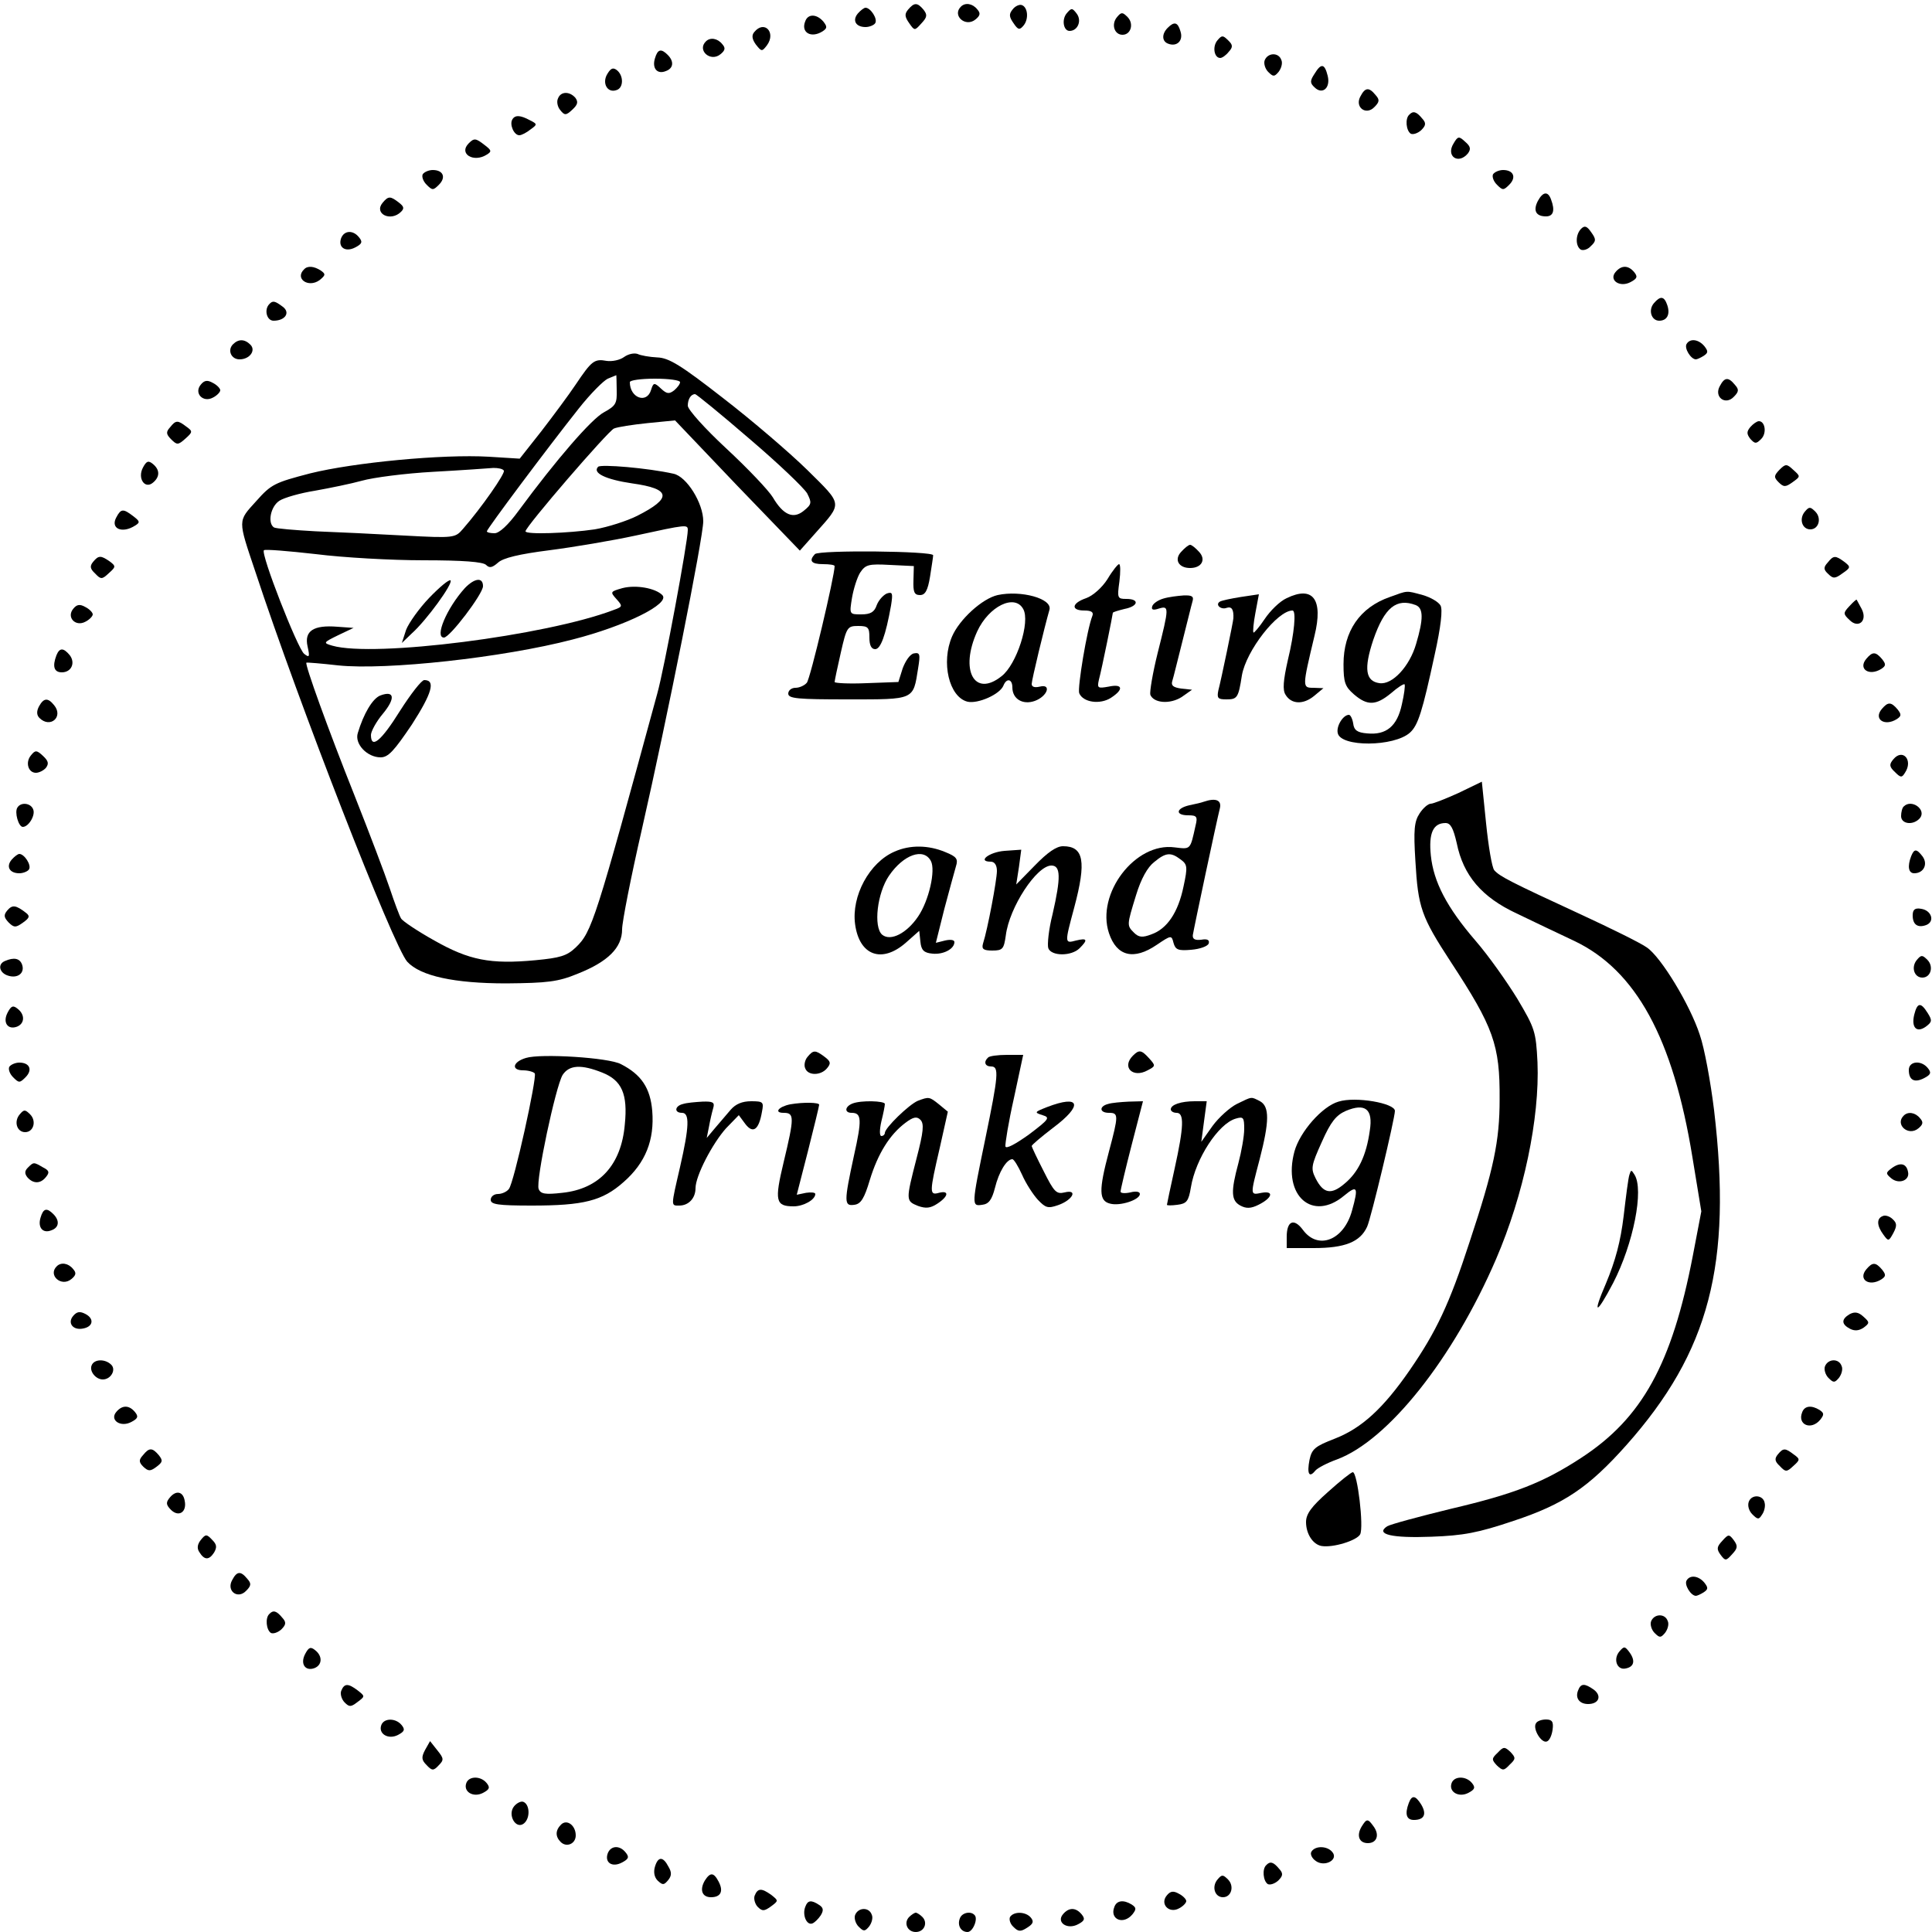 <?xml version="1.0" standalone="no"?>
<!DOCTYPE svg PUBLIC "-//W3C//DTD SVG 20010904//EN"
 "http://www.w3.org/TR/2001/REC-SVG-20010904/DTD/svg10.dtd">
<svg version="1.0" xmlns="http://www.w3.org/2000/svg"
 width="500pt" height="500pt" viewBox="0 0 500 500"
 preserveAspectRatio="xMidYMid meet">
<g transform="translate(0,500) scale(0.1,-0.1)"
fill="#000000" stroke="none">
<path d="M2350 4975 c-9 -11 -9 -18 3 -35 14 -20 14 -20 32 0 15 16 15 22 5
35 -16 19 -24 19 -40 0z"/>
<path d="M2487 4983 c-24 -23 12 -55 38 -33 12 10 13 16 4 26 -12 15 -31 18
-42 7z"/>
<path d="M2621 4976 c-10 -12 -10 -19 2 -36 12 -18 16 -18 26 -6 14 17 11 48
-5 53 -6 2 -17 -3 -23 -11z"/>
<path d="M2220 4965 c-15 -18 -5 -35 20 -35 10 0 22 5 25 10 7 11 -12 40 -25
40 -4 0 -13 -7 -20 -15z"/>
<path d="M2761 4966 c-14 -16 -9 -46 7 -46 21 0 32 26 19 44 -12 16 -14 16
-26 2z"/>
<path d="M2891 4956 c-16 -19 -7 -46 14 -46 22 0 30 29 13 46 -13 13 -16 13
-27 0z"/>
<path d="M2084 4945 c-12 -29 15 -45 45 -26 12 8 12 12 2 25 -17 20 -40 21
-47 1z"/>
<path d="M3022 4928 c-16 -16 -15 -35 1 -41 23 -9 40 8 32 32 -7 24 -16 26
-33 9z"/>
<path d="M1952 4917 c-7 -8 -6 -18 4 -32 15 -19 16 -19 29 -2 24 33 -7 66 -33
34z"/>
<path d="M3151 4896 c-14 -16 -9 -46 7 -46 5 0 15 7 22 16 11 12 11 18 -2 30
-13 13 -16 13 -27 0z"/>
<path d="M1827 4893 c-24 -23 12 -55 38 -33 12 10 13 16 4 26 -12 15 -31 18
-42 7z"/>
<path d="M1695 4849 c-8 -26 6 -42 28 -33 20 7 22 25 5 42 -17 17 -26 15 -33
-9z"/>
<path d="M3273 4844 c-3 -8 1 -22 9 -30 13 -13 16 -13 27 0 7 9 11 23 7 31 -7
20 -35 19 -43 -1z"/>
<path d="M1572 4809 c-15 -24 0 -51 24 -42 18 6 18 37 1 51 -10 8 -16 6 -25
-9z"/>
<path d="M3402 4809 c-12 -18 -12 -24 0 -35 20 -20 42 -2 34 30 -8 32 -17 33
-34 5z"/>
<path d="M3521 4751 c-16 -28 14 -51 36 -28 13 13 14 19 3 31 -17 21 -27 20
-39 -3z"/>
<path d="M1444 4745 c-4 -8 -1 -22 6 -30 11 -14 15 -14 31 1 14 13 16 20 8 31
-15 17 -38 17 -45 -2z"/>
<path d="M3647 4703 c-11 -10 -8 -41 4 -49 6 -3 18 1 27 9 13 13 13 19 2 31
-14 17 -23 20 -33 9z"/>
<path d="M1326 4691 c-8 -13 4 -41 18 -41 6 0 19 7 29 15 18 13 18 14 -2 24
-24 13 -38 14 -45 2z"/>
<path d="M3762 4629 c-21 -33 12 -56 37 -26 8 11 7 18 -7 30 -16 15 -19 15
-30 -4z"/>
<path d="M1213 4629 c-27 -27 13 -51 47 -29 13 8 12 11 -5 24 -24 19 -28 19
-42 5z"/>
<path d="M1094 4549 c-3 -6 1 -18 10 -27 15 -15 17 -15 32 0 19 19 11 38 -16
38 -10 0 -22 -5 -26 -11z"/>
<path d="M3864 4549 c-3 -6 1 -18 10 -27 15 -15 17 -15 32 0 19 19 11 38 -16
38 -10 0 -22 -5 -26 -11z"/>
<path d="M3980 4480 c-13 -25 -5 -40 21 -40 19 0 24 15 13 44 -8 22 -21 20
-34 -4z"/>
<path d="M990 4475 c-23 -28 21 -50 48 -23 9 9 7 14 -6 24 -22 17 -27 17 -42
-1z"/>
<path d="M4092 4408 c-15 -15 -15 -45 -1 -54 6 -3 18 0 26 9 14 13 14 18 1 36
-11 16 -17 18 -26 9z"/>
<path d="M883 4384 c-9 -24 11 -38 37 -24 17 9 19 14 9 26 -15 19 -38 18 -46
-2z"/>
<path d="M787 4303 c-25 -24 11 -49 40 -28 16 13 16 16 3 25 -17 11 -34 13
-43 3z"/>
<path d="M4181 4296 c-18 -21 11 -41 39 -26 17 9 19 14 9 26 -15 18 -33 18
-48 0z"/>
<path d="M4280 4215 c-15 -18 -6 -45 14 -45 20 0 29 16 21 40 -8 24 -18 25
-35 5z"/>
<path d="M697 4213 c-14 -14 -7 -43 11 -43 30 0 44 21 24 36 -20 15 -26 17
-35 7z"/>
<path d="M603 4109 c-15 -15 -5 -39 17 -39 26 0 43 23 28 38 -15 15 -31 15
-45 1z"/>
<path d="M4365 4110 c-7 -11 11 -40 24 -40 3 0 12 4 20 9 12 8 12 12 2 25 -15
18 -37 21 -46 6z"/>
<path d="M1615 4076 c-11 -8 -31 -12 -45 -10 -32 6 -39 0 -80 -61 -18 -27 -59
-82 -89 -121 l-56 -71 -80 5 c-120 7 -349 -15 -462 -43 -92 -24 -101 -28 -140
-72 -48 -53 -48 -46 -2 -183 112 -340 357 -969 393 -1009 34 -37 122 -56 256
-56 107 1 134 4 185 25 78 31 115 67 115 115 0 19 23 136 51 258 66 290 159
756 159 798 0 47 -43 116 -77 123 -67 15 -188 25 -195 18 -16 -16 20 -33 88
-43 101 -14 104 -38 13 -84 -26 -13 -75 -29 -110 -35 -68 -10 -179 -14 -179
-5 0 12 214 260 229 266 9 4 48 10 87 14 l71 7 161 -169 162 -168 40 45 c71
80 72 72 -21 164 -46 45 -144 129 -218 186 -109 85 -140 104 -170 105 -20 1
-43 5 -51 9 -9 3 -24 0 -35 -8z m-19 -85 c1 -35 -2 -41 -33 -58 -32 -17 -123
-122 -221 -255 -27 -37 -50 -58 -62 -58 -11 0 -20 2 -20 5 0 6 157 216 238
318 30 38 64 72 75 77 12 5 22 9 22 9 0 1 1 -17 1 -38z m164 20 c0 -5 -7 -14
-15 -21 -13 -10 -19 -10 -34 4 -18 17 -20 16 -26 -3 -11 -37 -55 -21 -55 20 0
5 29 9 65 9 36 0 65 -4 65 -9z m180 -147 c74 -63 141 -127 149 -141 12 -24 12
-28 -9 -45 -27 -22 -53 -11 -80 35 -11 18 -64 74 -120 126 -55 51 -100 101
-100 111 0 17 8 30 19 30 3 0 67 -52 141 -116z m-636 -82 c4 -7 -58 -96 -106
-151 -20 -23 -22 -24 -152 -17 -72 4 -175 9 -229 11 -54 3 -103 7 -108 10 -17
11 -9 54 14 69 12 8 54 20 92 26 39 7 93 18 122 26 28 8 111 19 185 23 73 4
143 9 155 10 12 0 24 -2 27 -7z m476 -154 c0 -30 -61 -359 -79 -423 -160 -587
-169 -617 -211 -657 -23 -22 -41 -27 -104 -33 -117 -11 -172 0 -262 51 -43 24
-82 50 -86 57 -4 6 -17 41 -29 77 -12 36 -53 144 -91 240 -69 173 -130 342
-125 345 1 1 38 -2 82 -7 124 -13 427 20 607 67 137 35 254 93 232 115 -18 18
-68 27 -103 18 -32 -9 -32 -10 -16 -28 17 -19 17 -20 -8 -29 -174 -66 -619
-123 -727 -92 -24 7 -24 8 15 27 l40 19 -42 3 c-62 5 -86 -11 -77 -51 6 -27 5
-30 -9 -19 -17 14 -113 259 -104 268 3 3 63 -2 134 -10 71 -9 196 -16 279 -16
102 0 154 -4 162 -12 9 -9 16 -7 31 6 13 12 54 22 133 32 62 8 163 25 223 38
133 29 135 29 135 14z"/>
<path d="M1111 3453 c-26 -27 -53 -65 -60 -83 l-11 -34 26 25 c38 34 107 129
100 137 -4 3 -28 -17 -55 -45z"/>
<path d="M1203 3478 c-47 -52 -79 -128 -54 -128 15 0 101 113 101 133 0 24
-22 21 -47 -5z"/>
<path d="M1035 3160 c-48 -77 -75 -100 -75 -62 0 9 14 35 31 55 33 40 30 61
-7 47 -20 -8 -43 -47 -58 -97 -9 -28 24 -63 59 -63 20 0 35 17 81 85 52 81 62
115 32 115 -7 0 -35 -36 -63 -80z"/>
<path d="M520 4005 c-19 -22 5 -48 31 -34 10 5 19 14 19 19 0 5 -9 14 -19 19
-14 8 -22 7 -31 -4z"/>
<path d="M4451 4001 c-16 -28 14 -51 36 -28 13 13 14 19 3 31 -17 21 -27 20
-39 -3z"/>
<path d="M440 3894 c-11 -12 -10 -18 3 -31 15 -15 18 -15 37 2 19 17 19 19 2
31 -22 17 -27 17 -42 -2z"/>
<path d="M4530 3895 c-10 -12 -10 -18 0 -31 12 -13 15 -13 28 0 15 15 10 46
-6 46 -5 0 -15 -7 -22 -15z"/>
<path d="M370 3790 c-15 -28 5 -57 26 -39 18 15 18 33 0 48 -12 10 -17 8 -26
-9z"/>
<path d="M4605 3784 c-14 -15 -15 -19 -2 -32 13 -13 18 -13 36 0 21 15 21 15
2 32 -17 16 -20 16 -36 0z"/>
<path d="M4671 3676 c-16 -19 -7 -46 14 -46 22 0 30 29 13 46 -13 13 -16 13
-27 0z"/>
<path d="M301 3661 c-16 -29 15 -43 49 -21 13 8 12 11 -5 24 -26 20 -32 20
-44 -3z"/>
<path d="M3057 3572 c-19 -20 -7 -42 23 -42 30 0 42 22 23 42 -9 10 -19 18
-23 18 -4 0 -14 -8 -23 -18z"/>
<path d="M2109 3566 c-16 -17 -10 -26 21 -26 17 0 30 -2 30 -5 0 -25 -63 -292
-72 -302 -6 -7 -19 -13 -29 -13 -11 0 -19 -7 -19 -15 0 -13 24 -15 155 -15
173 0 168 -2 181 80 6 37 5 42 -11 39 -10 -2 -22 -20 -29 -39 l-11 -35 -82 -3
c-46 -2 -83 0 -83 3 0 3 7 37 16 76 15 66 17 69 45 69 26 0 29 -4 29 -30 0
-20 5 -30 15 -30 14 0 27 35 41 113 5 32 4 36 -11 31 -9 -4 -21 -17 -26 -30
-6 -18 -16 -24 -40 -24 -31 0 -31 0 -24 43 4 23 13 52 21 65 14 21 22 23 77
20 l62 -3 -1 -37 c-1 -30 2 -38 17 -38 13 0 20 11 26 48 4 26 8 51 8 55 0 11
-294 14 -306 3z"/>
<path d="M241 3546 c-9 -11 -8 -18 5 -30 15 -16 18 -16 36 1 18 16 18 18 2 30
-23 16 -29 16 -43 -1z"/>
<path d="M4730 3544 c-11 -12 -11 -18 1 -29 13 -13 18 -13 37 1 22 15 22 17 5
30 -23 17 -28 17 -43 -2z"/>
<path d="M2866 3501 c-14 -22 -38 -43 -55 -49 -38 -13 -40 -32 -5 -32 18 0 25
-4 21 -14 -14 -35 -39 -187 -34 -200 10 -24 54 -30 82 -12 34 22 31 37 -6 29
-28 -5 -30 -4 -25 18 8 30 36 169 36 173 0 2 14 6 30 10 36 7 40 26 5 26 -23
0 -24 2 -18 45 3 25 3 45 -1 45 -3 0 -17 -17 -30 -39z"/>
<path d="M2582 3460 c-40 -9 -99 -63 -118 -107 -29 -67 -8 -157 40 -169 27 -6
84 19 93 42 8 20 23 17 23 -5 0 -30 27 -46 58 -35 33 12 44 45 13 37 -13 -3
-21 -1 -21 7 0 10 33 147 46 192 8 29 -74 51 -134 38z m66 -36 c19 -33 -17
-144 -56 -174 -70 -56 -109 15 -63 116 30 65 97 98 119 58z"/>
<path d="M3330 3452 c-18 -8 -43 -33 -57 -54 -14 -21 -28 -37 -29 -35 -2 2 0
25 5 51 l9 48 -47 -7 c-25 -4 -49 -9 -54 -12 -13 -8 3 -22 18 -16 13 4 18 -5
17 -27 0 -7 -32 -161 -39 -187 -4 -20 -1 -23 21 -23 28 0 31 4 40 62 11 64 92
168 131 168 10 0 5 -58 -12 -128 -12 -53 -14 -78 -6 -90 15 -25 46 -26 74 -3
l24 20 -26 1 c-29 0 -29 1 3 135 23 94 -4 130 -72 97z"/>
<path d="M3597 3455 c-78 -27 -120 -89 -120 -174 0 -47 4 -58 27 -78 35 -30
57 -29 96 3 17 15 33 25 35 23 2 -3 -1 -26 -7 -52 -12 -56 -40 -80 -90 -75
-25 2 -34 8 -36 26 -2 12 -7 22 -11 22 -15 0 -33 -29 -29 -47 7 -37 146 -36
187 1 21 19 32 54 64 202 16 72 21 117 15 127 -5 9 -25 21 -46 27 -44 12 -38
12 -85 -5z m67 -21 c20 -8 20 -36 1 -100 -17 -59 -62 -107 -95 -102 -36 5 -41
37 -16 112 29 84 60 109 110 90z"/>
<path d="M3011 3451 c-14 -4 -27 -13 -29 -20 -3 -9 2 -11 17 -6 27 8 27 4 -3
-115 -13 -52 -21 -101 -19 -108 9 -22 51 -25 81 -6 l27 19 -28 3 c-21 3 -27 8
-23 20 3 9 14 55 26 102 12 47 23 93 26 103 4 13 0 17 -23 16 -15 -1 -39 -4
-52 -8z"/>
<path d="M4786 3431 c-16 -17 -16 -20 0 -35 23 -24 48 -3 32 28 -6 11 -12 22
-13 24 -1 1 -9 -6 -19 -17z"/>
<path d="M190 3425 c-19 -22 5 -48 31 -34 10 5 19 14 19 19 0 5 -9 14 -19 19
-14 8 -22 7 -31 -4z"/>
<path d="M146 3304 c-11 -29 -6 -44 14 -44 25 0 36 25 20 45 -16 19 -26 19
-34 -1z"/>
<path d="M4830 3295 c-22 -26 7 -46 39 -26 12 8 12 12 2 25 -17 20 -25 20 -41
1z"/>
<path d="M101 3172 c-7 -13 -6 -23 1 -30 28 -28 63 3 38 33 -16 20 -27 19 -39
-3z"/>
<path d="M4870 3165 c-22 -26 7 -46 39 -26 12 8 12 12 2 25 -17 20 -25 20 -41
1z"/>
<path d="M80 3045 c-15 -18 -7 -45 13 -45 8 0 20 6 26 13 8 11 6 18 -8 31 -16
15 -20 15 -31 1z"/>
<path d="M4900 3035 c-11 -13 -11 -19 4 -33 15 -15 18 -15 26 -2 22 33 -6 64
-30 35z"/>
<path d="M3775 2948 c-33 -15 -66 -28 -72 -28 -7 0 -20 -11 -29 -25 -14 -21
-16 -43 -11 -123 7 -121 15 -144 92 -262 110 -168 127 -214 126 -355 0 -108
-15 -180 -78 -370 -52 -160 -86 -231 -154 -330 -69 -100 -125 -151 -194 -178
-52 -20 -60 -27 -66 -55 -7 -36 -1 -48 15 -28 6 7 31 20 56 29 132 49 301 261
412 519 71 165 113 364 107 509 -4 80 -7 88 -52 164 -27 44 -75 112 -108 150
-75 87 -109 153 -116 221 -6 58 6 84 38 84 13 0 20 -13 29 -52 17 -84 65 -140
155 -182 41 -20 109 -52 149 -71 160 -76 256 -252 306 -560 l23 -140 -22 -115
c-54 -280 -131 -420 -289 -523 -98 -64 -172 -93 -338 -132 -82 -20 -156 -40
-164 -45 -32 -21 13 -31 115 -27 82 3 120 10 212 41 130 43 194 86 292 196
215 242 274 468 227 867 -9 73 -25 161 -37 195 -25 77 -100 201 -137 226 -15
11 -92 49 -172 86 -182 84 -209 98 -223 114 -6 8 -15 62 -21 121 l-11 108 -60
-29z"/>
<path d="M3115 2925 c-5 -2 -22 -6 -37 -9 -35 -8 -37 -26 -3 -26 22 0 25 -3
19 -27 -14 -63 -12 -61 -54 -56 -102 14 -204 -120 -170 -222 20 -60 64 -71
124 -30 37 25 38 25 43 5 5 -18 12 -21 46 -18 23 2 42 9 45 16 3 9 -3 13 -19
10 -17 -2 -23 2 -22 12 3 19 62 297 70 328 5 21 -10 28 -42 17z m-60 -149 c18
-13 19 -19 8 -70 -14 -68 -43 -110 -83 -124 -23 -9 -33 -8 -45 4 -19 19 -19
19 5 97 13 43 30 73 47 86 30 25 43 26 68 7z"/>
<path d="M45 2910 c-8 -12 3 -50 14 -50 15 0 33 30 27 45 -6 17 -32 20 -41 5z"/>
<path d="M4927 2913 c-4 -3 -7 -15 -7 -25 0 -21 32 -25 49 -5 17 22 -22 50
-42 30z"/>
<path d="M2315 2796 c-65 -28 -112 -115 -102 -188 11 -81 69 -102 131 -48 l35
31 3 -28 c2 -22 9 -29 31 -31 28 -3 57 12 57 30 0 6 -11 7 -24 4 l-24 -6 22
88 c13 48 26 97 30 110 6 19 2 25 -28 37 -43 18 -91 19 -131 1z m94 -24 c13
-24 -5 -103 -33 -144 -29 -43 -71 -65 -93 -47 -23 20 -13 108 18 153 37 54 89
73 108 38z"/>
<path d="M2678 2760 l-48 -49 7 45 6 45 -43 -3 c-40 -3 -72 -28 -36 -28 10 0
16 -9 16 -24 0 -23 -24 -151 -36 -188 -4 -14 1 -18 24 -18 27 0 30 4 35 39 9
73 80 181 118 181 24 0 25 -30 3 -126 -10 -39 -14 -79 -11 -88 8 -21 60 -21
81 0 22 22 20 27 -9 20 -30 -8 -30 -8 -5 85 32 120 25 159 -29 159 -17 0 -40
-16 -73 -50z"/>
<path d="M4946 2784 c-10 -26 -7 -44 8 -44 24 0 36 23 22 43 -16 21 -22 21
-30 1z"/>
<path d="M30 2775 c-15 -18 -5 -35 20 -35 10 0 22 5 25 10 7 11 -12 40 -25 40
-4 0 -13 -7 -20 -15z"/>
<path d="M19 2644 c-10 -12 -9 -18 3 -31 14 -14 19 -14 37 -1 17 12 19 17 9
25 -27 21 -36 22 -49 7z"/>
<path d="M4950 2631 c0 -24 13 -33 35 -25 23 9 14 38 -13 42 -16 3 -22 -2 -22
-17z"/>
<path d="M4961 2516 c-16 -19 -7 -46 14 -46 22 0 30 29 13 46 -13 13 -16 13
-27 0z"/>
<path d="M13 2513 c-20 -8 -15 -31 8 -38 25 -8 44 7 36 29 -6 16 -21 19 -44 9z"/>
<path d="M20 2380 c-14 -26 0 -46 24 -37 20 8 21 31 2 46 -12 10 -17 8 -26 -9z"/>
<path d="M4954 2374 c-8 -33 6 -48 30 -31 16 12 17 16 5 35 -18 29 -27 28 -35
-4z"/>
<path d="M2090 2265 c-7 -8 -10 -22 -6 -30 7 -19 40 -19 56 0 11 13 10 18 -6
30 -24 18 -29 18 -44 0z"/>
<path d="M2932 2268 c-30 -30 0 -59 38 -38 21 11 21 12 4 31 -20 22 -26 23
-42 7z"/>
<path d="M1361 2262 c-34 -10 -39 -32 -7 -32 13 0 27 -4 30 -8 6 -11 -54 -284
-67 -299 -5 -7 -18 -13 -28 -13 -11 0 -19 -7 -19 -15 0 -12 18 -15 106 -15
134 0 183 12 238 61 57 50 80 109 74 184 -5 59 -28 94 -81 121 -31 17 -208 28
-246 16z m198 -38 c50 -20 66 -55 58 -134 -9 -105 -66 -167 -162 -177 -44 -5
-56 -3 -61 10 -8 21 44 265 62 295 17 26 48 28 103 6z"/>
<path d="M2557 2263 c-12 -11 -8 -23 8 -23 21 0 19 -22 -15 -187 -36 -174 -36
-175 -8 -171 17 2 25 13 33 44 10 41 30 74 45 74 4 0 15 -18 25 -40 10 -23 29
-52 41 -65 20 -21 26 -23 52 -14 38 13 53 42 17 33 -21 -5 -27 1 -54 55 -17
33 -31 63 -31 65 0 3 25 24 55 47 79 59 71 87 -15 54 -33 -13 -34 -14 -12 -21
20 -6 18 -10 -35 -50 -35 -25 -59 -38 -61 -31 -1 7 8 63 22 125 l24 112 -42 0
c-24 0 -46 -3 -49 -7z"/>
<path d="M24 2239 c-3 -6 1 -18 10 -27 15 -15 17 -15 32 0 19 19 11 38 -16 38
-10 0 -22 -5 -26 -11z"/>
<path d="M4940 2231 c0 -27 15 -34 40 -21 17 9 19 14 9 26 -17 21 -49 18 -49
-5z"/>
<path d="M2375 2151 c-23 -10 -85 -70 -85 -83 0 -4 -4 -8 -9 -8 -5 0 -5 16 0
38 5 20 9 40 9 45 0 8 -62 10 -84 1 -20 -8 -21 -24 -2 -24 26 0 27 -17 6 -111
-26 -120 -26 -131 1 -127 17 2 26 17 40 64 21 69 52 118 92 148 21 16 30 17
39 8 10 -10 8 -31 -10 -100 -28 -109 -28 -110 4 -123 20 -7 32 -6 50 6 29 19
31 35 4 28 -25 -7 -25 0 2 116 l21 94 -23 19 c-25 20 -26 20 -55 9z"/>
<path d="M3201 2143 c-18 -9 -47 -35 -63 -57 l-29 -41 7 53 7 52 -31 0 c-36 0
-62 -9 -62 -21 0 -5 7 -9 15 -9 20 0 19 -35 -5 -144 -11 -50 -20 -92 -20 -94
0 -2 12 -2 27 0 24 3 29 9 35 45 12 74 71 165 116 178 20 6 22 3 22 -27 0 -18
-7 -58 -15 -88 -20 -74 -19 -97 5 -110 15 -8 27 -8 47 2 36 18 41 37 8 31 -30
-6 -30 -8 -5 87 25 97 26 136 1 150 -24 12 -19 13 -60 -7z"/>
<path d="M3464 2149 c-42 -12 -100 -78 -114 -129 -31 -115 47 -183 129 -114
34 28 37 22 20 -39 -21 -77 -88 -103 -127 -50 -23 31 -42 24 -42 -18 l0 -29
70 0 c81 0 120 16 138 55 10 21 72 281 72 300 0 20 -102 38 -146 24z m81 -75
c-9 -65 -30 -108 -65 -137 -35 -30 -55 -26 -75 13 -13 26 -12 33 16 95 23 52
37 69 62 80 50 21 71 5 62 -51z"/>
<path d="M1768 2143 c-22 -5 -24 -23 -3 -23 20 0 19 -35 -5 -140 -24 -104 -24
-100 -2 -100 24 0 42 19 42 45 0 32 44 116 79 155 l33 34 17 -23 c20 -26 35
-15 43 32 5 25 3 27 -28 27 -23 0 -40 -7 -53 -22 -11 -13 -29 -34 -41 -48
l-21 -25 6 30 c3 17 8 38 11 48 4 14 -1 17 -28 16 -18 -1 -41 -3 -50 -6z"/>
<path d="M2045 2142 c-30 -6 -43 -22 -17 -22 28 0 28 -11 0 -128 -24 -100 -21
-114 26 -114 25 0 56 17 56 32 0 4 -11 5 -24 3 l-24 -5 29 113 c16 63 29 117
29 120 0 6 -41 7 -75 1z"/>
<path d="M2868 2143 c-24 -6 -23 -23 2 -23 25 0 25 -6 0 -100 -27 -101 -26
-128 3 -135 26 -7 77 10 77 25 0 6 -10 8 -25 4 -14 -3 -25 -2 -25 2 0 5 13 60
29 122 l29 112 -37 -1 c-20 -1 -44 -3 -53 -6z"/>
<path d="M51 2116 c-16 -19 -7 -46 14 -46 22 0 30 29 13 46 -13 13 -16 13 -27
0z"/>
<path d="M4927 2113 c-24 -23 12 -55 38 -33 12 10 13 16 4 26 -12 15 -31 18
-42 7z"/>
<path d="M72 1978 c-8 -8 -9 -15 -1 -25 15 -17 34 -17 48 1 10 12 8 17 -8 25
-24 14 -24 14 -39 -1z"/>
<path d="M4896 1977 c-16 -12 -16 -14 -2 -26 20 -17 49 -6 44 16 -4 22 -20 26
-42 10z"/>
<path d="M4217 1960 c-3 -8 -9 -56 -15 -107 -8 -66 -21 -115 -46 -175 -36 -83
-25 -82 19 2 52 101 80 241 55 280 -8 13 -9 13 -13 0z"/>
<path d="M105 1849 c-8 -26 6 -42 28 -33 20 7 22 25 5 42 -17 17 -26 15 -33
-9z"/>
<path d="M4873 1853 c-17 -6 -16 -25 1 -48 13 -18 14 -18 26 4 10 19 9 26 -2
36 -7 7 -19 11 -25 8z"/>
<path d="M147 1723 c-24 -23 12 -55 38 -33 12 10 13 16 4 26 -12 15 -31 18
-42 7z"/>
<path d="M4830 1715 c-22 -26 7 -46 39 -26 12 8 12 12 2 25 -17 20 -25 20 -41
1z"/>
<path d="M189 1594 c-15 -18 0 -38 27 -32 25 5 28 25 6 37 -15 8 -23 7 -33 -5z"/>
<path d="M4787 1599 c-22 -13 -22 -26 1 -38 12 -6 23 -5 35 3 16 12 16 14 -1
29 -12 11 -22 13 -35 6z"/>
<path d="M237 1466 c-6 -15 11 -36 29 -36 21 0 35 25 22 38 -16 16 -45 15 -51
-2z"/>
<path d="M4723 1464 c-3 -8 1 -22 9 -30 13 -13 16 -13 27 0 7 9 11 23 7 31 -7
20 -35 19 -43 -1z"/>
<path d="M301 1346 c-18 -21 11 -41 39 -26 17 9 19 14 9 26 -15 18 -33 18 -48
0z"/>
<path d="M4664 1345 c-13 -32 23 -48 47 -19 10 13 10 17 -2 25 -21 13 -39 11
-45 -6z"/>
<path d="M370 1234 c-11 -12 -11 -18 1 -30 13 -12 18 -12 34 0 16 12 17 16 6
30 -17 20 -25 20 -41 0z"/>
<path d="M4601 1236 c-9 -11 -8 -18 5 -30 15 -16 18 -16 35 0 18 16 18 18 1
30 -22 17 -27 17 -41 0z"/>
<path d="M3437 1139 c-43 -38 -57 -57 -57 -78 0 -31 18 -58 40 -62 30 -5 91
14 100 30 10 19 -7 161 -19 161 -4 0 -33 -23 -64 -51z"/>
<path d="M440 1125 c-11 -13 -11 -19 3 -33 20 -19 41 -5 35 24 -4 24 -22 28
-38 9z"/>
<path d="M4526 1114 c-4 -10 0 -24 9 -33 14 -14 17 -14 25 -1 6 8 9 22 7 30
-3 21 -33 24 -41 4z"/>
<path d="M520 1015 c-9 -11 -11 -22 -4 -32 13 -21 25 -21 38 -1 8 14 7 21 -5
33 -14 15 -17 15 -29 0z"/>
<path d="M4457 1012 c-14 -15 -15 -21 -4 -36 12 -16 14 -16 30 2 14 15 15 21
4 36 -12 16 -14 16 -30 -2z"/>
<path d="M601 911 c-16 -28 14 -51 36 -28 13 13 14 19 3 31 -17 21 -27 20 -39
-3z"/>
<path d="M4365 910 c-7 -11 11 -40 24 -40 3 0 12 4 20 9 12 8 12 12 2 25 -15
18 -37 21 -46 6z"/>
<path d="M697 823 c-11 -10 -8 -41 4 -49 6 -3 18 1 27 9 13 13 13 19 2 31 -14
17 -23 20 -33 9z"/>
<path d="M4273 804 c-3 -8 1 -22 9 -30 13 -13 16 -13 27 0 7 9 11 23 7 31 -7
20 -35 19 -43 -1z"/>
<path d="M790 720 c-14 -26 0 -46 24 -37 20 8 21 31 2 46 -12 10 -17 8 -26 -9z"/>
<path d="M4191 726 c-17 -20 -6 -49 16 -44 22 4 26 20 10 42 -12 16 -14 16
-26 2z"/>
<path d="M883 624 c-3 -8 1 -22 9 -30 12 -12 16 -12 33 1 20 15 20 15 1 30
-25 19 -35 19 -43 -1z"/>
<path d="M4084 625 c-8 -20 4 -35 26 -35 28 0 36 21 15 37 -24 17 -34 17 -41
-2z"/>
<path d="M987 536 c-9 -23 18 -39 43 -26 17 9 19 14 9 26 -15 18 -45 18 -52 0z"/>
<path d="M3975 540 c-9 -14 14 -52 28 -47 7 2 13 16 15 30 3 21 -1 27 -17 27
-11 0 -23 -4 -26 -10z"/>
<path d="M1100 471 c-10 -19 -9 -26 4 -39 14 -15 18 -15 31 -1 14 14 14 18 -3
39 l-19 24 -13 -23z"/>
<path d="M3876 464 c-16 -15 -16 -18 -2 -33 15 -14 18 -14 33 2 16 15 16 18 2
33 -15 14 -18 14 -33 -2z"/>
<path d="M1207 386 c-9 -23 18 -39 43 -26 17 9 19 14 9 26 -15 18 -45 18 -52
0z"/>
<path d="M3757 386 c-9 -23 18 -39 43 -26 17 9 19 14 9 26 -15 18 -45 18 -52
0z"/>
<path d="M3646 334 c-11 -29 -6 -44 13 -44 27 0 34 15 19 40 -15 24 -24 25
-32 4z"/>
<path d="M1331 326 c-19 -22 4 -62 25 -45 17 14 15 50 -2 56 -6 2 -16 -3 -23
-11z"/>
<path d="M1452 278 c-15 -15 -15 -31 -1 -45 15 -15 39 -5 39 17 0 26 -23 43
-38 28z"/>
<path d="M3524 273 c-14 -23 -7 -43 16 -43 23 0 31 21 15 43 -15 21 -18 21
-31 0z"/>
<path d="M1573 204 c-9 -24 11 -38 37 -24 17 9 19 14 9 26 -15 19 -38 18 -46
-2z"/>
<path d="M3394 208 c-4 -6 1 -17 11 -24 23 -17 60 3 43 23 -13 16 -44 17 -54
1z"/>
<path d="M1695 169 c-4 -13 -2 -27 7 -36 13 -12 16 -12 27 1 9 11 10 20 1 35
-14 27 -27 27 -35 0z"/>
<path d="M3277 173 c-11 -10 -8 -41 4 -49 6 -3 18 1 27 9 13 13 13 19 2 31
-14 17 -23 20 -33 9z"/>
<path d="M1824 133 c-14 -24 -7 -43 16 -43 25 0 33 15 20 40 -13 25 -22 25
-36 3z"/>
<path d="M3151 136 c-16 -19 -7 -46 14 -46 22 0 30 29 13 46 -13 13 -16 13
-27 0z"/>
<path d="M1953 94 c-3 -8 1 -22 8 -29 12 -12 17 -11 34 1 20 15 20 15 1 30
-25 18 -35 18 -43 -2z"/>
<path d="M3020 95 c-19 -22 5 -48 31 -34 10 5 19 14 19 19 0 5 -9 14 -19 19
-14 8 -22 7 -31 -4z"/>
<path d="M2084 65 c-8 -20 3 -48 18 -43 6 2 16 12 22 21 8 13 7 20 -4 27 -21
14 -30 12 -36 -5z"/>
<path d="M2884 65 c-13 -32 23 -48 47 -19 10 13 10 17 -2 25 -21 13 -39 11
-45 -6z"/>
<path d="M2213 44 c-3 -8 1 -22 9 -30 13 -13 16 -13 27 0 7 9 11 23 7 31 -7
20 -35 19 -43 -1z"/>
<path d="M2751 46 c-18 -21 11 -41 39 -26 17 9 19 14 9 26 -15 18 -33 18 -48
0z"/>
<path d="M2353 39 c-15 -15 -5 -39 17 -39 22 0 32 24 17 39 -6 6 -14 11 -17
11 -3 0 -11 -5 -17 -11z"/>
<path d="M2484 35 c-7 -18 3 -35 20 -35 14 0 28 35 18 44 -10 11 -33 6 -38 -9z"/>
<path d="M2614 39 c-3 -6 0 -18 9 -26 12 -12 18 -13 35 -2 16 10 18 16 10 26
-13 16 -44 17 -54 2z"/>
</g>
</svg>
